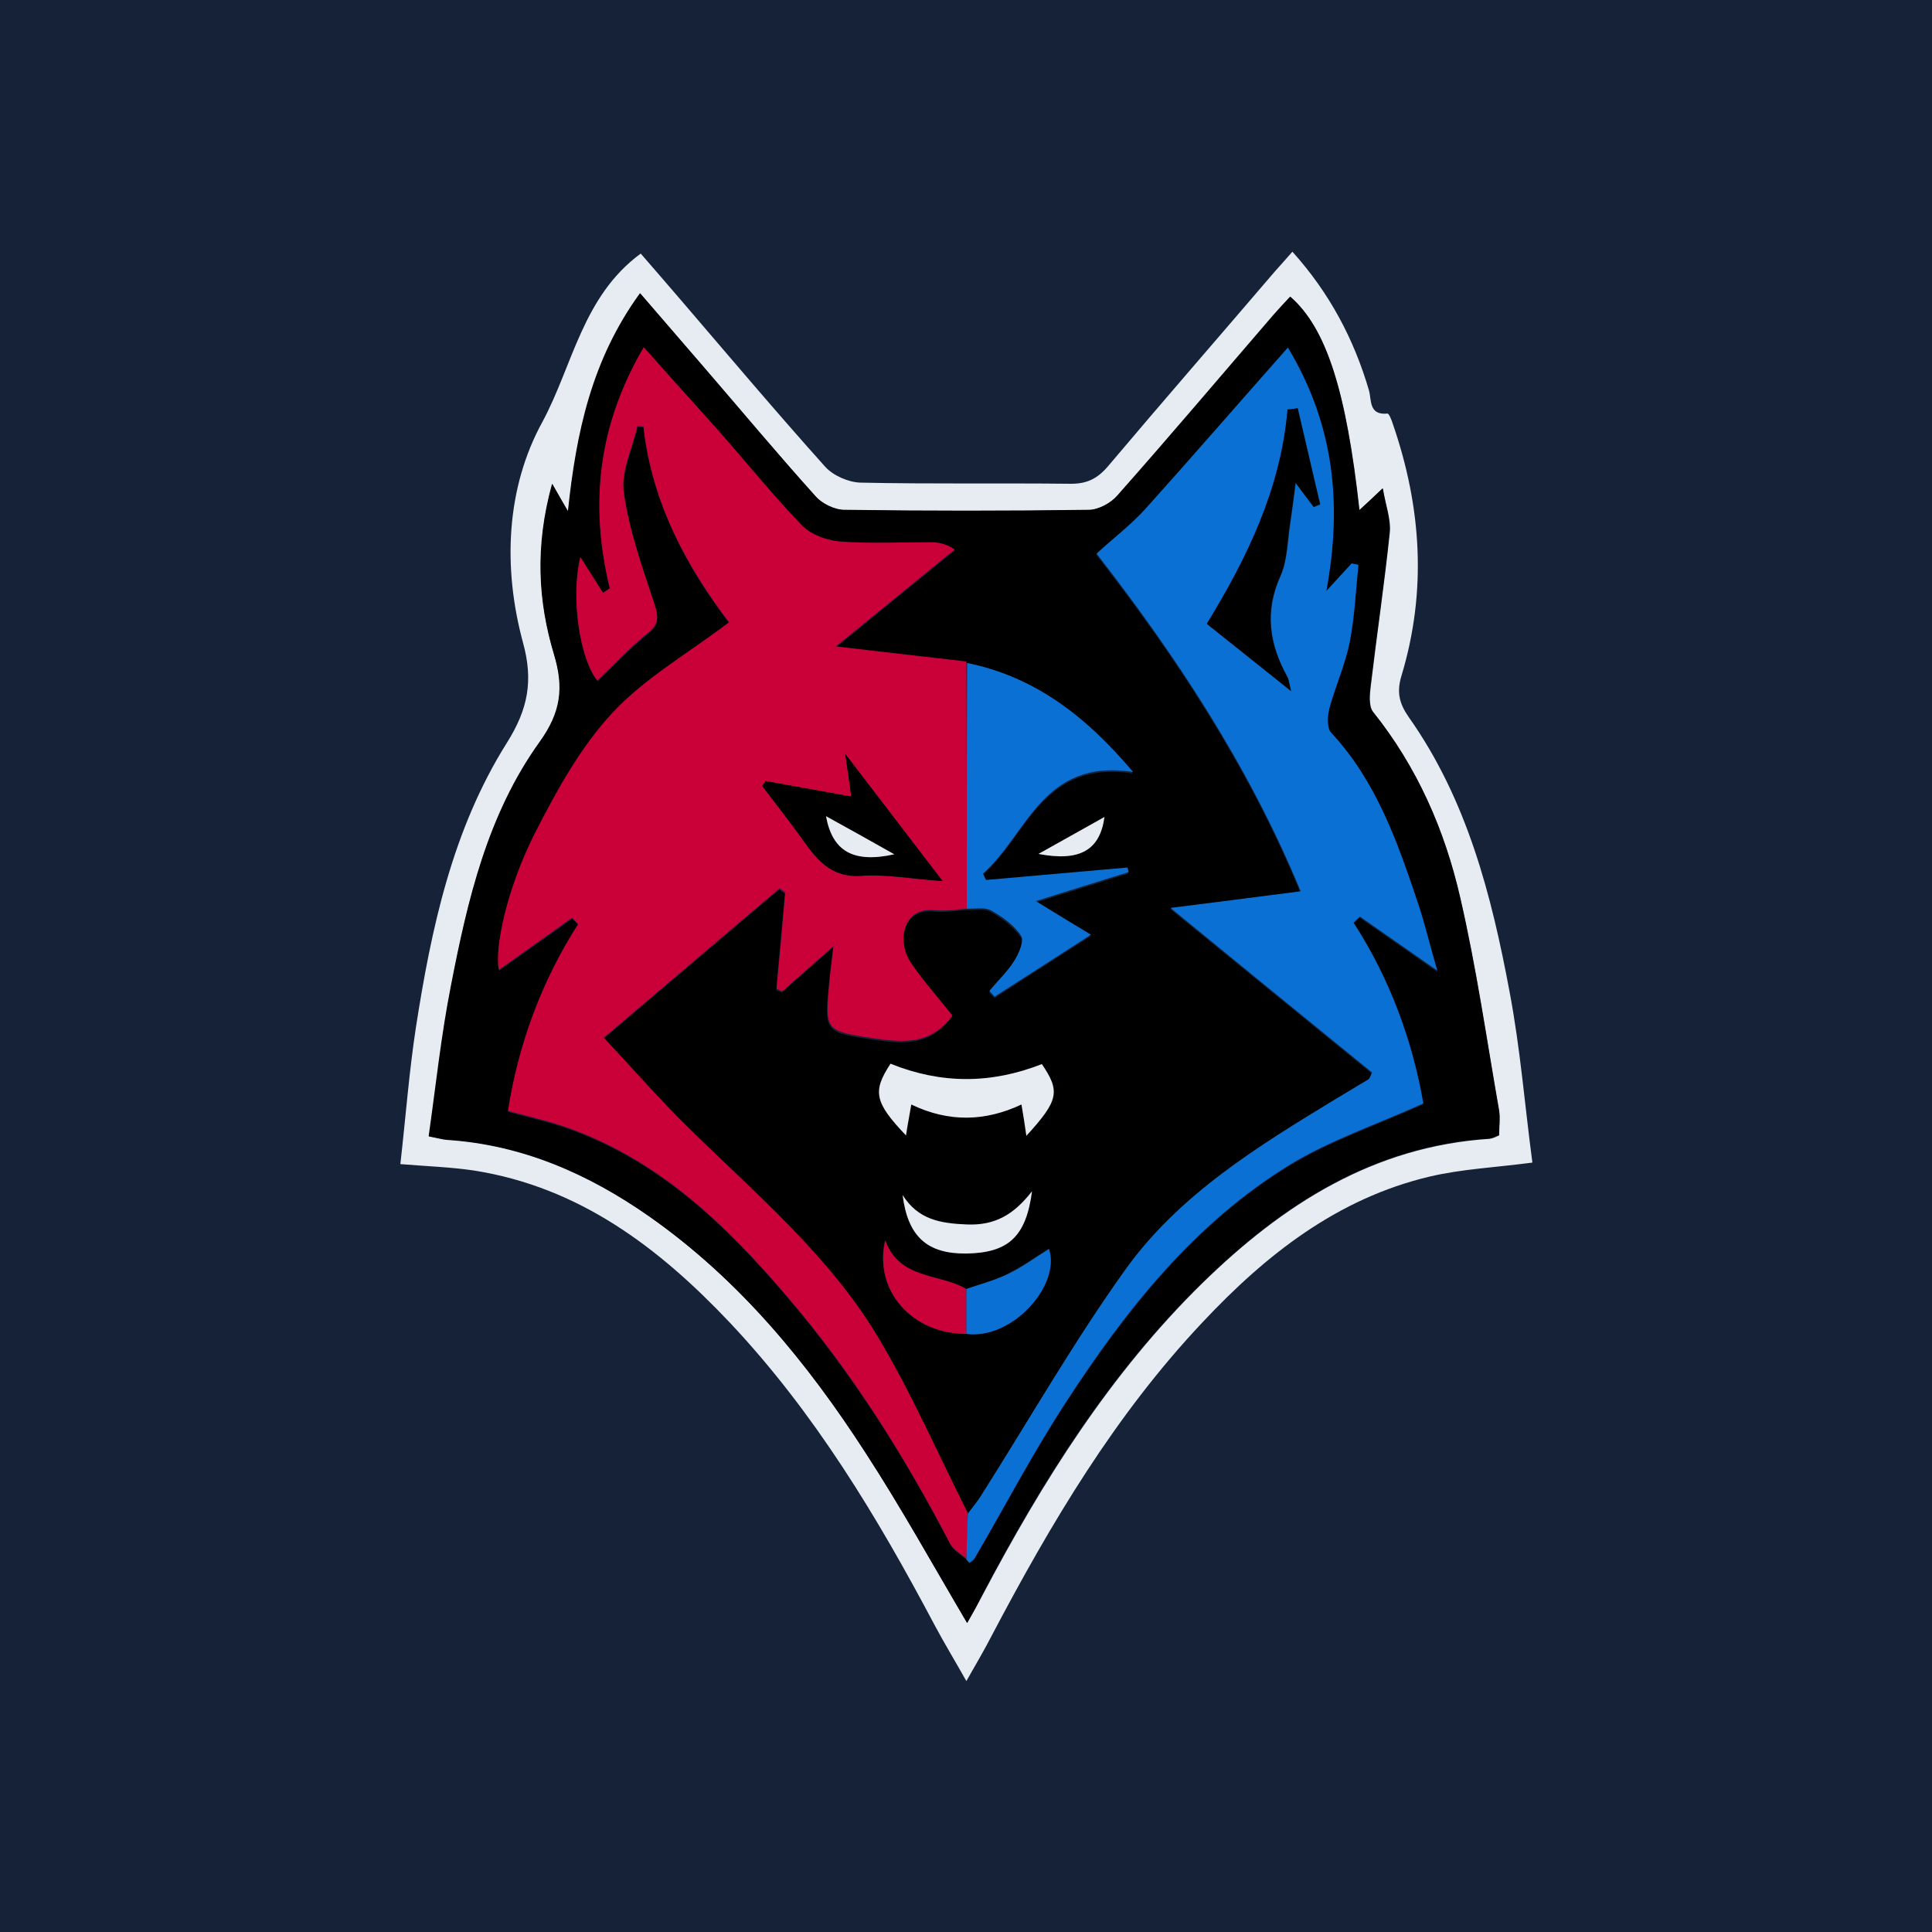 <?xml version="1.0" encoding="utf-8"?>
<!-- Generator: Adobe Illustrator 21.0.2, SVG Export Plug-In . SVG Version: 6.00 Build 0)  -->
<svg version="1.1" id="Layer_1" xmlns="http://www.w3.org/2000/svg" xmlns:xlink="http://www.w3.org/1999/xlink" x="0px" y="0px"
	 viewBox="0 0 512 512" style="enable-background:new 0 0 512 512;" xml:space="preserve">
<style type="text/css">
	.st0{fill:#152238;}
	.st1{fill:#E6ECF2;}
	.st2{fill:#CA0138;}
	.st3{fill:#0A70D4;}
</style>
<rect class="st0" width="512" height="512"/>
<g>
	<path class="st1" d="M169.8,67.2c3.4,3.9,7.1,8.2,10.8,12.5c12.6,14.7,25.1,29.5,38,43.9c2.1,2.4,6.2,4.2,9.4,4.3
		c18.5,0.4,37,0.1,55.4,0.3c4.4,0.1,7.3-1.2,10.2-4.6c14.6-17.3,29.5-34.4,44.2-51.6c1.4-1.6,2.9-3.2,4.7-5.3
		c9.8,10.9,16.3,23.1,20.3,36.8c0.7,2.5-0.1,6.6,4.9,6.1c0.4,0,1.1,1.7,1.4,2.7c7.6,22,9.1,44.3,2.3,66.8c-1.3,4.3-0.6,7.3,1.9,10.9
		c15.5,21.9,22,47.3,26.8,73.1c2.8,14.8,4,30,6,45c-9.9,1.3-18.7,1.7-27.2,3.7c-24.5,5.8-43.4,20.7-60.2,38.6
		c-23.2,24.6-40.2,53.3-55.8,82.9c-1.9,3.7-4,7.3-6.8,12.2c-3.1-5.5-5.9-10.1-8.4-14.8c-15.2-28.7-31.8-56.3-54.2-80.1
		c-18.8-19.9-39.9-36-67.9-40.4c-6-0.9-12.2-1.1-19.5-1.7c1.4-12.3,2.3-24.3,4.1-36.1c4.1-26.4,9.7-52.6,24.1-75.5
		c5.6-8.9,7.1-16.4,4.3-26.6c-5.4-19.9-4.5-41,5.2-58.6C151.8,96.8,154.4,78.5,169.8,67.2z M256.3,430.1c1.6-2.8,2.9-5.1,4.1-7.4
		c15.9-30.1,33.8-58.7,58.3-82.7c21.3-20.8,45.3-36.2,76.1-38.2c0.8-0.1,1.6-0.5,2.5-0.9c0-2.3,0.3-4.6,0-6.6
		c-3.3-18.8-6-37.8-10.3-56.4c-4.1-17.9-11.4-34.6-23.1-49.2c-1.2-1.6-0.9-4.8-0.6-7.1c1.6-13.5,3.6-26.9,5-40.3
		c0.4-3.6-1.1-7.4-1.8-11.8c-2.6,2.4-4.3,3.9-6.2,5.8c-3.5-31.8-8.8-48.3-18.3-56.6c-1.5,1.6-2.9,3.2-4.4,4.8
		c-13.8,16-27.4,32.1-41.4,47.9c-1.8,2-5,3.7-7.6,3.8c-21.6,0.3-43.1,0.3-64.7,0c-2.6,0-6-1.6-7.7-3.6c-9.9-11-19.3-22.3-28.9-33.4
		c-5.7-6.6-11.4-13.2-17.6-20.4c-12.7,17.6-16.9,36.9-19.1,57.8c-1.2-2-2.3-4-4.2-7.3c-4.6,16.7-3.7,31.2,0.5,45.2
		c2.7,9,1.8,15.4-3.8,23.2c-13.8,19.1-19.1,41.8-23.5,64.6c-2.5,13.1-3.9,26.4-5.9,39.9c2.3,0.4,3.5,0.8,4.8,0.9
		c19.9,1.3,37.4,9,53.6,20.3c23.8,16.7,41.9,38.7,57.5,62.9C238.8,399.5,247.1,414.5,256.3,430.1z"/>
	<path d="M256.3,430.1c-9.2-15.6-17.5-30.6-26.8-44.9C213.9,361,195.8,339,172,322.3c-16.1-11.3-33.6-19-53.6-20.3
		c-1.3-0.1-2.5-0.5-4.8-0.9c1.9-13.4,3.3-26.8,5.9-39.9c4.4-22.7,9.7-45.4,23.5-64.6c5.6-7.8,6.5-14.3,3.8-23.2
		c-4.2-14-5.1-28.5-0.5-45.2c1.9,3.3,3,5.3,4.2,7.3c2.2-20.9,6.3-40.2,19.1-57.8c6.2,7.2,11.9,13.8,17.6,20.4
		c9.6,11.2,19.1,22.5,28.9,33.4c1.8,2,5.1,3.6,7.7,3.6c21.6,0.3,43.1,0.3,64.7,0c2.6,0,5.9-1.8,7.6-3.8c14-15.8,27.6-31.9,41.4-47.9
		c1.4-1.6,2.9-3.2,4.4-4.8c9.5,8.3,14.8,24.8,18.3,56.6c2-1.8,3.6-3.3,6.2-5.8c0.7,4.4,2.2,8.2,1.8,11.8c-1.4,13.5-3.4,26.9-5,40.3
		c-0.3,2.4-0.7,5.6,0.6,7.1c11.7,14.6,19,31.3,23.1,49.2c4.3,18.6,7,37.5,10.3,56.4c0.4,2.1,0,4.3,0,6.6c-0.9,0.3-1.7,0.8-2.5,0.9
		c-30.8,1.9-54.8,17.4-76.1,38.2c-24.5,23.9-42.5,52.6-58.3,82.7C259.2,425,257.9,427.3,256.3,430.1z M256,341.6
		c-7.1-4.2-17.7-2.4-21.5-12.9c-3,13.4,7.2,24.8,21.5,24.8c12.4,1.5,25.2-13.1,21.9-22.6c-3.4,2.1-7,4.7-10.8,6.6
		C263.7,339.3,259.8,340.3,256,341.6z M256.2,175.7c-11.3-1.3-22.6-2.7-34.6-4.1c10.6-8.7,21-17.2,31.5-25.7
		c-2.6-1.7-4.6-1.9-6.7-1.9c-7.9,0-15.9,0.4-23.7-0.2c-3.5-0.3-7.7-1.9-10.1-4.3c-7.8-8-14.8-16.8-22.2-25.2
		c-6.3-7.2-12.7-14.3-19.7-22c-12.2,20.8-14.5,41.8-9,63.9c-0.6,0.4-1.2,0.8-1.8,1.2c-1.8-2.9-3.6-5.8-6-9.5
		c-2.8,10.9,0,27.3,4.5,32.7c4.4-4.2,8.6-8.7,13.3-12.5c3-2.5,2.9-4.4,1.8-7.8c-3.2-9.7-6.7-19.5-8.1-29.5
		c-0.8-5.6,2.3-11.7,3.6-17.6c0.5,0,1.1,0.1,1.6,0.1c2.2,20.2,11.5,37.3,22.7,51.9c-11,8.3-22.5,14.8-31,24.1
		c-8.5,9.2-14.8,20.6-20.5,31.9c-7.4,14.6-10.6,30.4-9.5,36.1c6.3-4.5,12.9-9.1,19.4-13.8c0.5,0.6,1.1,1.1,1.6,1.7
		c-9.6,15.2-15.7,31.6-18.6,49.5c5.2,1.4,9.9,2.5,14.5,4c24.9,8.4,43.1,25.9,59.6,45.3c17,20,31,42.1,43.1,65.4
		c0.8,1.6,2.8,2.7,4.3,4c0.2,0.3,0.5,0.7,0.7,1c0.4-0.4,1-0.7,1.3-1.2c8.1-13.9,15.6-28.1,24.3-41.5c16-24.4,34-47.3,59.3-62.8
		c10.7-6.5,22.9-10.6,35.3-16.2c-2.9-16.2-8.7-32.7-18.5-47.9c0.6-0.5,1.2-1.1,1.7-1.6c6.5,4.5,13,9.1,20.5,14.3
		c-1.9-6.8-3.3-12.5-5.2-18.1c-5.3-16.1-10.9-32.1-22.9-44.9c-1.2-1.3-1.1-4.5-0.5-6.5c1.6-5.9,4.2-11.6,5.4-17.6
		c1.3-6.7,1.6-13.6,2.3-20.4c-0.6-0.1-1.2-0.3-1.8-0.4c-2.2,2.4-4.5,4.9-6.7,7.3c4.2-22.8,2.1-43.9-10.2-64.5
		c-13.1,14.9-25.3,29-37.8,42.8c-3.7,4.1-8.2,7.6-12.9,11.8c20.9,26.8,40.3,56.1,54.1,89.5c-11.9,1.5-22.3,2.8-34.5,4.4
		c19,15.5,36.3,29.6,53.4,43.6c-0.5,1.1-0.6,1.6-0.9,1.8c-2.8,1.7-5.6,3.4-8.5,5.1c-20.8,12.6-41.7,25.4-56,45.4
		c-13.8,19.3-25.6,40-38.3,60c-1,1.6-2.3,3-3.4,4.6c-7.9-15.6-14.9-31.8-23.9-46.8c-12.9-21.5-32.1-37.7-49.9-55.1
		c-7.7-7.5-14.7-15.6-22.7-24.1c15.2-12.9,30.9-26.3,46.6-39.6c0.5,0.4,1,0.7,1.5,1.1c-0.8,8.5-1.6,17-2.3,25.5
		c0.5,0.2,1,0.4,1.5,0.7c4.1-3.7,8.2-7.3,13.6-12c-0.5,4.4-0.8,6.9-1.1,9.5c-1.3,13.1-1.2,13,12,15c7.6,1.1,14.9,1.7,20.6-6.1
		c-3.6-4.5-7.8-9.1-11.1-14.1c-1.4-2.1-2.2-5.5-1.7-8c0.8-3.9,3.5-6.3,8.1-5.8c2.8,0.3,5.7-0.3,8.5-0.4c2.2,0.1,4.8-0.5,6.5,0.5
		c3,1.7,6,3.9,7.9,6.7c0.9,1.3-0.6,4.7-1.8,6.6c-1.8,2.9-4.4,5.4-6.6,8c0.5,0.5,0.9,1,1.4,1.5c8.2-5.3,16.5-10.6,25.5-16.4
		c-5.1-3.1-9.1-5.5-14.6-8.9c9.5-3,17.1-5.3,24.6-7.7c-0.1-0.4-0.2-0.8-0.3-1.2c-12.5,1.1-25,2.2-37.5,3.3c-0.3-0.6-0.5-1.1-0.8-1.7
		c11.8-10.4,15.8-30.6,39.8-26.9C287.2,189.2,273.7,179.3,256.2,175.7z M240.1,300.9c0.5-2.7,0.9-5.2,1.4-8.2
		c9.9,4.8,19.6,4.5,29.2,0c0.5,2.9,0.8,5.4,1.3,8.3c8.6-9.4,9-11.8,4.1-19c-13.5,5.3-26.7,5.3-40.1-0.1
		C231.2,289.2,231.7,292.1,240.1,300.9z M239.2,316.7c1.4,11.2,6.6,15.6,16.8,15.5c11.1-0.1,15.8-4.3,17.4-16.5
		c-4.9,6.3-9.9,9.1-17.3,8.8C249.1,324.2,243.3,323.1,239.2,316.7z M275.2,226.3c11,2.1,16.3-1,17.5-9.8
		C287.1,219.8,281.8,222.7,275.2,226.3z"/>
	<path class="st2" d="M256.2,240.8c-2.8,0.2-5.7,0.7-8.5,0.4c-4.7-0.5-7.4,2-8.1,5.8c-0.5,2.5,0.2,5.8,1.7,8
		c3.4,5,7.5,9.6,11.1,14.1c-5.7,7.8-12.9,7.2-20.6,6.1c-13.2-2-13.2-1.9-12-15c0.2-2.5,0.6-5.1,1.1-9.5c-5.3,4.7-9.5,8.4-13.6,12
		c-0.5-0.2-1-0.4-1.5-0.7c0.8-8.5,1.6-17,2.3-25.5c-0.5-0.4-1-0.7-1.5-1.1c-15.7,13.3-31.4,26.7-46.6,39.6c8,8.5,15,16.6,22.7,24.1
		c17.7,17.4,37,33.6,49.9,55.1c9,15,16,31.2,23.9,46.8c-0.1,4-0.2,8.1-0.4,12.1c-1.4-1.3-3.4-2.4-4.3-4
		c-12.1-23.3-26-45.4-43.1-65.4c-16.5-19.4-34.7-36.9-59.6-45.3c-4.5-1.5-9.2-2.6-14.5-4c2.8-17.8,8.9-34.3,18.6-49.5
		c-0.5-0.6-1.1-1.1-1.6-1.7c-6.5,4.6-13,9.3-19.4,13.8c-1.2-5.7,2.1-21.5,9.5-36.1c5.7-11.2,12-22.7,20.5-31.9
		c8.6-9.3,20.1-15.8,31-24.1c-11.1-14.6-20.5-31.7-22.7-51.9c-0.5,0-1.1-0.1-1.6-0.1c-1.3,5.9-4.4,12-3.6,17.6
		c1.4,10,4.9,19.8,8.1,29.5c1.1,3.4,1.3,5.4-1.8,7.8c-4.7,3.8-8.9,8.3-13.3,12.5c-4.5-5.4-7.2-21.7-4.5-32.7c2.4,3.8,4.2,6.7,6,9.5
		c0.6-0.4,1.2-0.8,1.8-1.2c-5.4-22.1-3.2-43.1,9-63.9c6.9,7.8,13.3,14.9,19.7,22c7.4,8.4,14.5,17.2,22.2,25.2
		c2.4,2.5,6.6,4,10.1,4.3c7.9,0.6,15.8,0.2,23.7,0.2c2.1,0,4.1,0.2,6.7,1.9c-10.4,8.5-20.8,17-31.5,25.7c11.9,1.4,23.2,2.7,34.6,4
		C256.2,197.4,256.2,219.1,256.2,240.8z M202.9,207c-0.3,0.4-0.6,0.8-0.9,1.3c3.4,4.5,6.9,8.9,10.2,13.5c4,5.6,7.7,10.9,16.1,10.3
		c6.5-0.4,13.1,0.8,21.5,1.4c-9.1-11.9-17-22.1-25.8-33.7c0.7,4.7,1.1,7.5,1.6,11.3C217.4,209.6,210.1,208.3,202.9,207z"/>
	<path class="st3" d="M256.1,413.2c0.1-4,0.2-8.1,0.4-12.1c1.1-1.5,2.4-3,3.4-4.6c12.7-20,24.5-40.7,38.3-60
		c14.3-20,35.3-32.8,56-45.4c2.8-1.7,5.7-3.4,8.5-5.1c0.3-0.2,0.4-0.7,0.9-1.8c-17.2-14-34.5-28.1-53.4-43.6
		c12.2-1.5,22.6-2.9,34.5-4.4c-13.8-33.4-33.2-62.6-54.1-89.5c4.6-4.2,9.2-7.7,12.9-11.8c12.5-13.9,24.7-28,37.8-42.8
		c12.4,20.6,14.4,41.7,10.2,64.5c2.2-2.4,4.5-4.9,6.7-7.3c0.6,0.1,1.2,0.3,1.8,0.4c-0.7,6.8-1,13.7-2.3,20.4
		c-1.2,6-3.8,11.7-5.4,17.6c-0.5,2-0.7,5.3,0.5,6.5c11.9,12.8,17.5,28.8,22.9,44.9c1.9,5.6,3.2,11.3,5.2,18.1
		c-7.5-5.2-14-9.8-20.5-14.3c-0.6,0.5-1.2,1.1-1.7,1.6c9.8,15.1,15.7,31.7,18.5,47.9c-12.4,5.6-24.6,9.7-35.3,16.2
		c-25.3,15.5-43.4,38.3-59.3,62.8c-8.8,13.4-16.2,27.7-24.3,41.5c-0.3,0.5-0.9,0.8-1.3,1.2C256.6,413.9,256.3,413.6,256.1,413.2z
		 M343.9,108.2c-0.9,0.1-1.8,0.2-2.6,0.4c-1.8,21.1-10.8,39.5-21.4,56.8c7.6,6.1,14.5,11.6,22.3,17.8c-0.5-1.9-0.6-2.9-1-3.8
		c-4.8-8.7-6.1-17.3-1.8-26.8c1.8-4.1,1.8-9,2.5-13.5c0.5-3.3,0.9-6.6,1.5-11.1c2.2,2.9,3.5,4.6,4.8,6.4c0.6-0.2,1.2-0.5,1.7-0.7
		C347.9,125.2,345.9,116.7,343.9,108.2z"/>
	<path class="st3" d="M256.2,240.8c0-21.7,0-43.4,0.1-65.1c17.5,3.6,31,13.5,44,28.9c-24-3.8-28,16.5-39.8,26.9
		c0.3,0.6,0.5,1.1,0.8,1.7c12.5-1.1,25-2.2,37.5-3.3c0.1,0.4,0.2,0.8,0.3,1.2c-7.6,2.4-15.2,4.7-24.6,7.7c5.5,3.4,9.5,5.8,14.6,8.9
		c-9,5.8-17.2,11.1-25.5,16.4c-0.5-0.5-0.9-1-1.4-1.5c2.2-2.7,4.8-5.1,6.6-8c1.2-1.9,2.7-5.3,1.8-6.6c-1.8-2.8-4.9-5-7.9-6.7
		C260.9,240.3,258.3,240.9,256.2,240.8z"/>
	<path class="st1" d="M240.1,300.9c-8.4-8.8-8.9-11.7-4.1-19c13.4,5.4,26.6,5.4,40.1,0.1c4.9,7.2,4.5,9.6-4.1,19
		c-0.4-2.9-0.8-5.4-1.3-8.3c-9.6,4.5-19.2,4.8-29.2,0C241,295.7,240.5,298.1,240.1,300.9z"/>
	<path class="st2" d="M256.1,353.5c-14.3,0-24.6-11.4-21.5-24.8c3.8,10.5,14.4,8.7,21.5,12.9C256.1,345.6,256.1,349.6,256.1,353.5z"
		/>
	<path class="st1" d="M239.2,316.7c4.1,6.5,9.9,7.5,17,7.8c7.4,0.3,12.4-2.5,17.3-8.8c-1.6,12.2-6.4,16.3-17.4,16.5
		C245.8,332.3,240.6,327.8,239.2,316.7z"/>
	<path class="st3" d="M256.1,353.5c0-4,0-7.9,0-11.9c3.7-1.3,7.6-2.3,11.1-4c3.9-1.9,7.4-4.5,10.8-6.6
		C281.2,340.4,268.4,355.1,256.1,353.5z"/>
	<path class="st1" d="M275.2,226.3c6.6-3.7,11.8-6.6,17.5-9.8C291.5,225.3,286.2,228.4,275.2,226.3z"/>
	<path d="M202.9,207c7.2,1.3,14.5,2.6,22.7,4.1c-0.5-3.8-0.9-6.6-1.6-11.3c8.9,11.6,16.7,21.8,25.8,33.7c-8.4-0.6-15-1.9-21.5-1.4
		c-8.4,0.6-12.1-4.7-16.1-10.3c-3.3-4.6-6.8-9-10.2-13.5C202.3,207.9,202.6,207.4,202.9,207z M237,226.4
		c-6.7-3.7-12.1-6.7-18.1-10.1C220.6,225.6,226.1,228.8,237,226.4z"/>
	<path d="M343.9,108.2c2,8.5,3.9,17,5.9,25.4c-0.6,0.2-1.2,0.5-1.7,0.7c-1.3-1.7-2.6-3.4-4.8-6.4c-0.6,4.5-1,7.8-1.5,11.1
		c-0.7,4.5-0.7,9.5-2.5,13.5c-4.3,9.5-3,18.2,1.8,26.8c0.5,0.8,0.5,1.9,1,3.8c-7.7-6.2-14.7-11.8-22.3-17.8
		c10.6-17.3,19.6-35.7,21.4-56.8C342.2,108.5,343.1,108.3,343.9,108.2z"/>
	<path class="st1" d="M237,226.4c-10.9,2.4-16.4-0.8-18.1-10.1C224.9,219.6,230.3,222.6,237,226.4z"/>
</g>
</svg>
